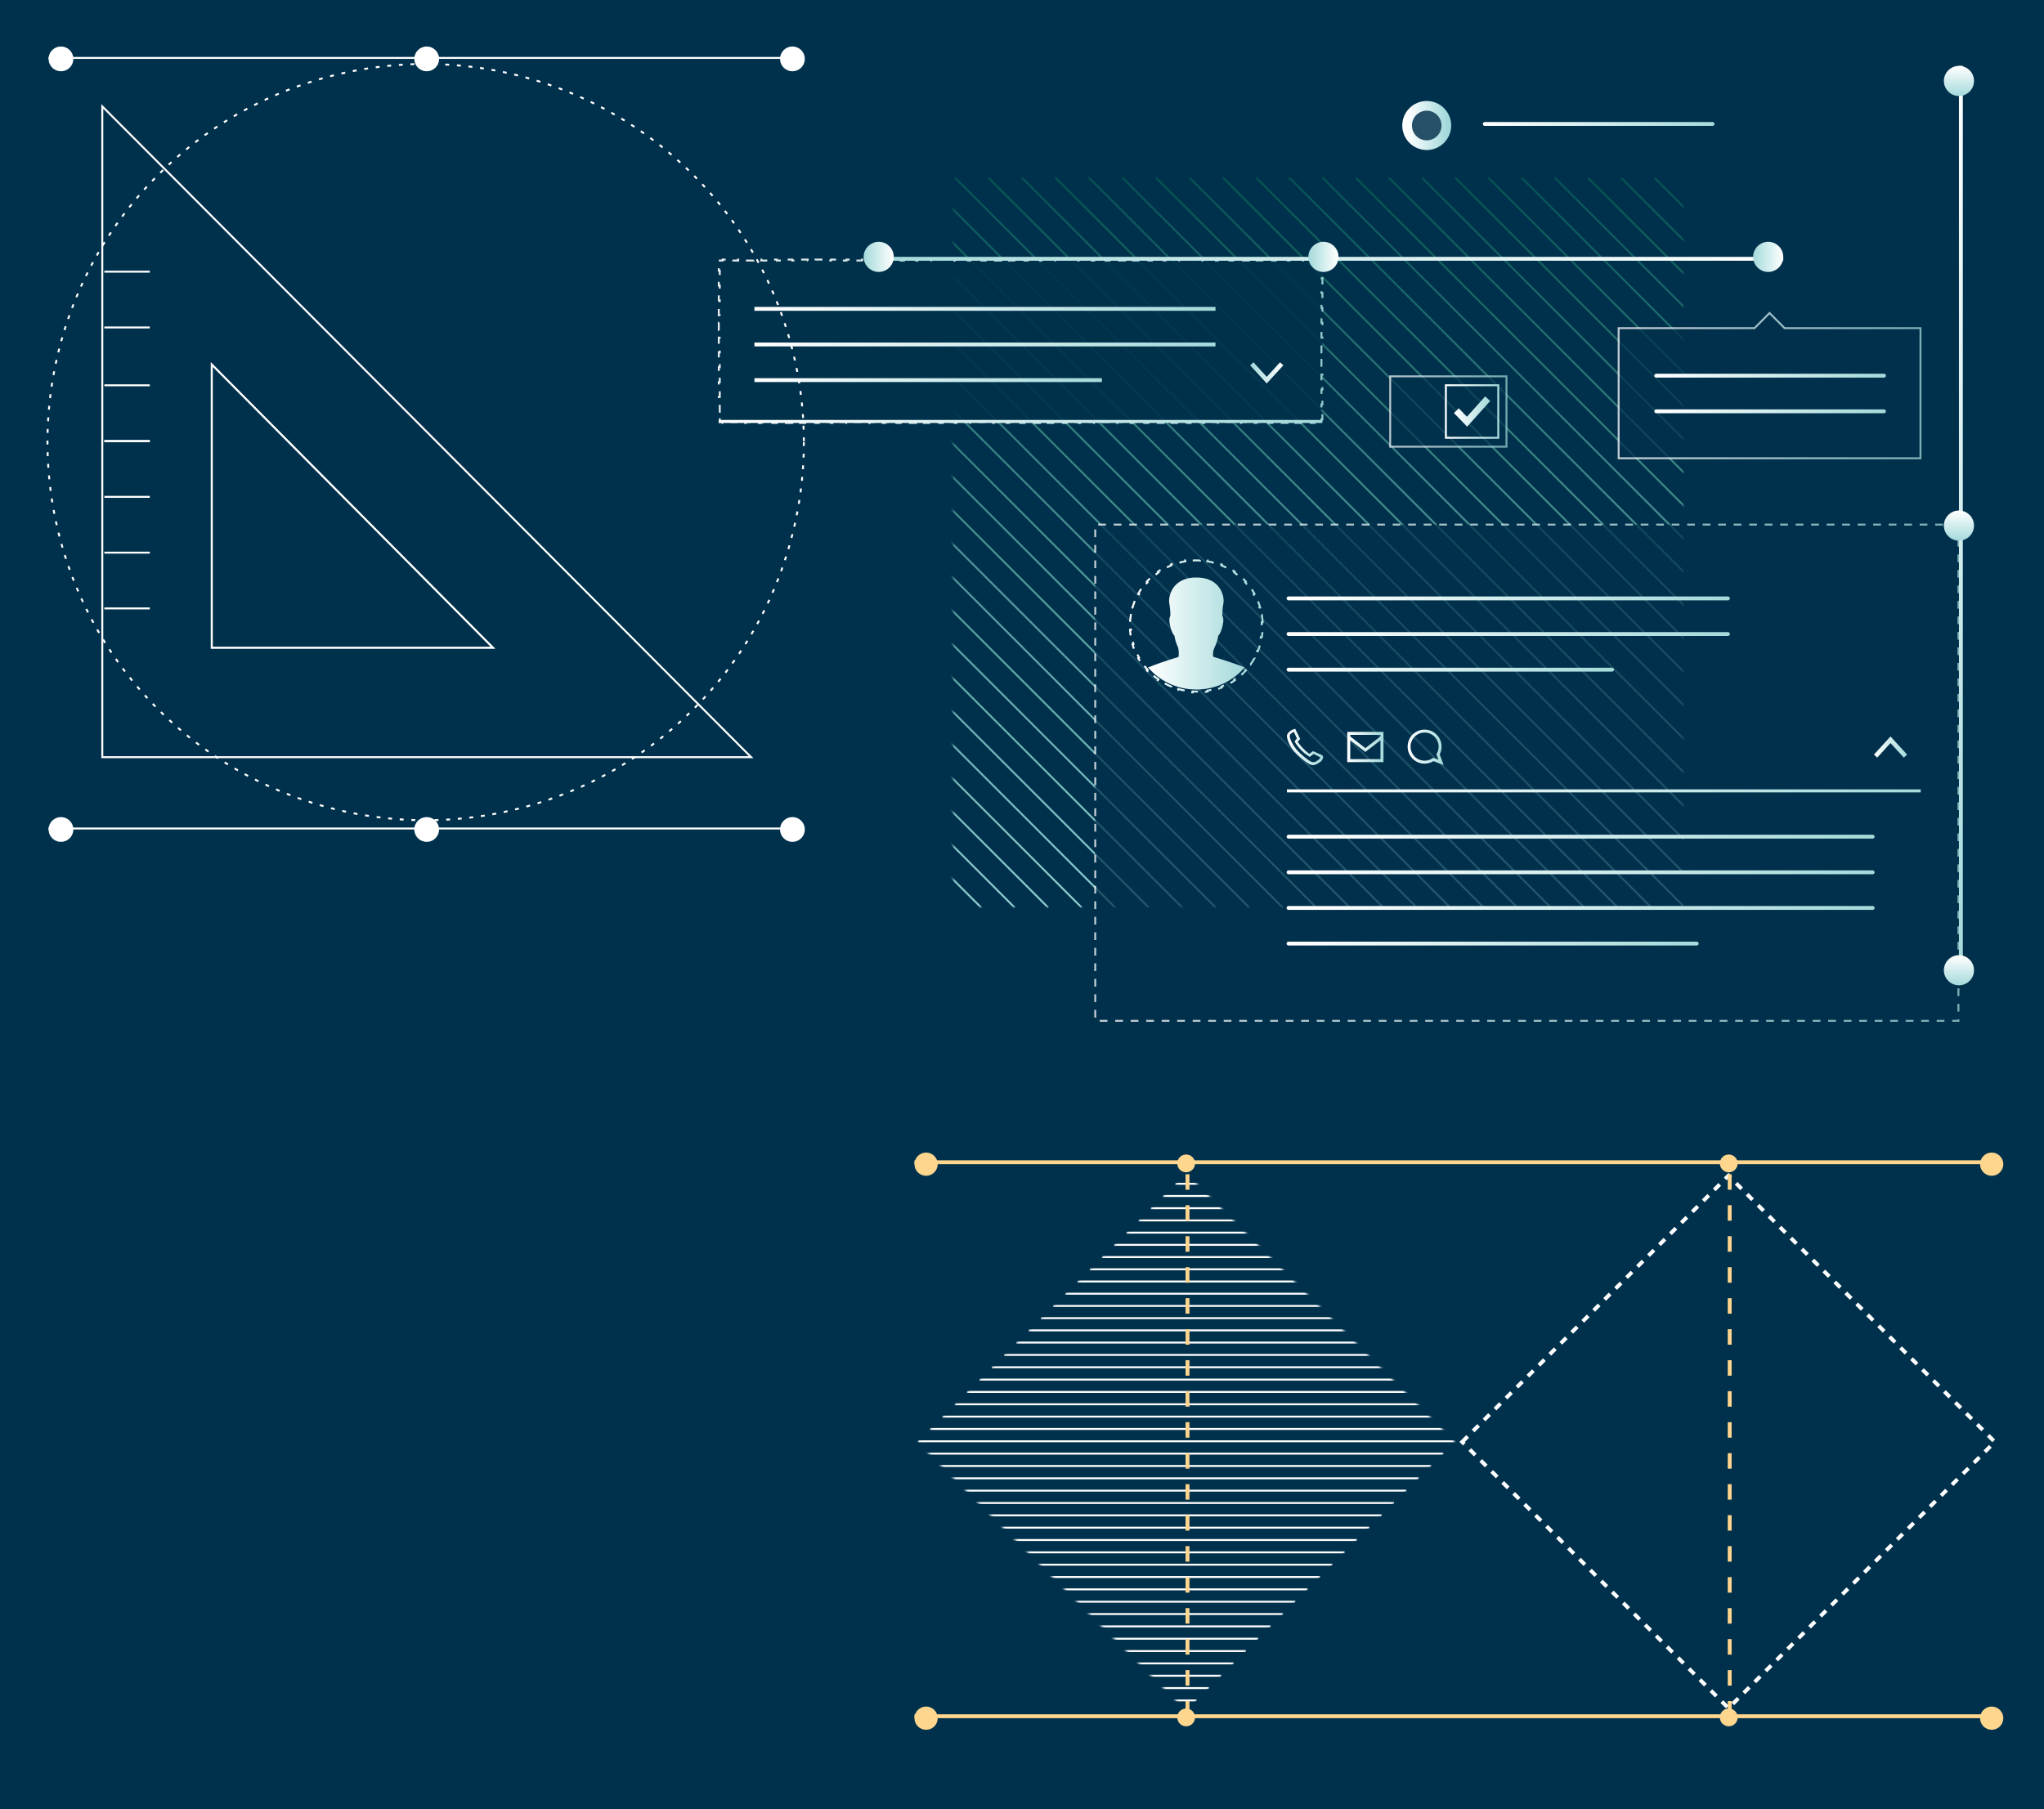 <svg width="1055" height="934" viewBox="0 0 1055 934" fill="none" xmlns="http://www.w3.org/2000/svg">
<rect width="1055" height="934" fill="#00314C"/>
<mask id="mask0_740_94848" style="mask-type:alpha" maskUnits="userSpaceOnUse" x="473" y="605" width="279" height="279">
<rect x="750.376" y="744.383" width="195.394" height="195.394" transform="rotate(135 750.376 744.383)" fill="#232F38" stroke="#4C505B"/>
</mask>
<g mask="url(#mask0_740_94848)">
<path d="M598.523 896.942H320.779" stroke="white"/>
<path d="M604.892 890.573H327.148" stroke="white"/>
<path d="M611.263 884.204H333.519" stroke="white"/>
<path d="M617.634 877.83H339.891" stroke="white"/>
<path d="M624.003 871.463H346.26" stroke="white"/>
<path d="M630.374 865.091H352.63" stroke="white"/>
<path d="M636.745 858.72H359.001" stroke="white"/>
<path d="M643.113 852.351H365.369" stroke="white"/>
<path d="M649.485 845.979H371.742" stroke="white"/>
<path d="M655.854 839.61H378.111" stroke="white"/>
<path d="M662.226 833.241H384.482" stroke="white"/>
<path d="M668.595 826.87H390.851" stroke="white"/>
<path d="M674.964 820.5H397.22" stroke="white"/>
<path d="M681.339 814.128H403.595" stroke="white"/>
<path d="M687.706 807.759H409.962" stroke="white"/>
<path d="M694.075 801.389H416.331" stroke="white"/>
<path d="M700.446 795.019H422.703" stroke="white"/>
<path d="M706.817 788.648H429.074" stroke="white"/>
<path d="M713.188 782.276H435.445" stroke="white"/>
<path d="M719.56 775.907H441.816" stroke="white"/>
<path d="M725.93 769.536H448.186" stroke="white"/>
<path d="M732.298 763.167H454.554" stroke="white"/>
<path d="M738.669 756.798H460.925" stroke="white"/>
<path d="M745.038 750.427H467.294" stroke="white"/>
<path d="M751.411 744.055H473.667" stroke="white"/>
<path d="M757.78 737.685H480.036" stroke="white"/>
<path d="M764.147 731.319H486.404" stroke="white"/>
<path d="M770.52 724.945H492.776" stroke="white"/>
<path d="M776.89 718.576H499.146" stroke="white"/>
<path d="M783.26 712.206H505.517" stroke="white"/>
<path d="M789.629 705.833H511.886" stroke="white"/>
<path d="M796.002 699.464H518.259" stroke="white"/>
<path d="M802.372 693.096H524.628" stroke="white"/>
<path d="M808.675 686.788H530.931" stroke="white"/>
<path d="M814.981 680.484H537.237" stroke="white"/>
<path d="M821.29 674.177H543.546" stroke="white"/>
<path d="M827.596 667.868H549.852" stroke="white"/>
<path d="M833.901 661.563H556.157" stroke="white"/>
<path d="M840.209 655.258H562.466" stroke="white"/>
<path d="M846.512 648.954H568.768" stroke="white"/>
<path d="M852.819 642.646H575.075" stroke="white"/>
<path d="M859.127 636.339H581.384" stroke="white"/>
<path d="M865.434 630.033H587.69" stroke="white"/>
<path d="M871.735 623.726H593.991" stroke="white"/>
<path d="M878.04 617.421H600.296" stroke="white"/>
<path d="M884.35 611.117H606.606" stroke="white"/>
</g>
<line x1="472" y1="600" x2="1031.02" y2="600" stroke="#FED68E" stroke-width="2"/>
<circle cx="612.232" cy="600.597" r="3.597" fill="#FED68E" stroke="#FED68E" stroke-width="2"/>
<circle cx="892.295" cy="600.597" r="3.597" fill="#FED68E" stroke="#FED68E" stroke-width="2"/>
<circle cx="1028" cy="601" r="5" fill="#FED68E" stroke="#FED68E" stroke-width="2"/>
<circle cx="478" cy="601" r="5" fill="#FED68E" stroke="#FED68E" stroke-width="2"/>
<line x1="472" y1="886" x2="1031.02" y2="886" stroke="#FED68E" stroke-width="2"/>
<circle cx="612.232" cy="886.597" r="3.597" fill="#FED68E" stroke="#FED68E" stroke-width="2"/>
<circle cx="892.296" cy="886.597" r="3.597" fill="#FED68E" stroke="#FED68E" stroke-width="2"/>
<circle cx="1028" cy="887" r="5" fill="#FED68E" stroke="#FED68E" stroke-width="2"/>
<circle cx="478" cy="887" r="5" fill="#FED68E" stroke="#FED68E" stroke-width="2"/>
<rect x="754.689" y="744.38" width="194.394" height="194.394" transform="rotate(-45 754.689 744.38)" stroke="white" stroke-width="2" stroke-dasharray="4 4"/>
<line x1="892.773" y1="606.189" x2="892.773" y2="883.321" stroke="#FED68E" stroke-width="2" stroke-dasharray="8 8"/>
<line x1="612.925" y1="606.189" x2="612.925" y2="883.321" stroke="#FED68E" stroke-width="2" stroke-dasharray="8 8"/>
<path d="M746.525 64.792C746.525 59.184 741.991 54.639 736.399 54.639C730.807 54.639 726.273 59.184 726.273 64.792C726.273 70.399 730.807 74.945 736.399 74.945C741.991 74.945 746.525 70.399 746.525 64.792Z" fill="white" fill-opacity="0.15" stroke="url(#paint0_linear_740_94848)" stroke-width="5"/>
<line x1="766.361" y1="63.986" x2="883.925" y2="63.986" stroke="url(#paint1_linear_740_94848)" stroke-width="2" stroke-linecap="round"/>
<mask id="mask1_740_94848" style="mask-type:alpha" maskUnits="userSpaceOnUse" x="491" y="91" width="378" height="378">
<rect x="868.299" y="468.05" width="376.085" height="376.085" transform="rotate(180 868.299 468.05)" fill="white" stroke="#4C505B"/>
</mask>
<g mask="url(#mask1_740_94848)">
<path d="M506.44 468.551L129.355 91.466" stroke="url(#paint2_linear_740_94848)"/>
<path d="M523.736 468.551L146.65 91.466" stroke="url(#paint3_linear_740_94848)"/>
<path d="M541.036 468.551L163.951 91.466" stroke="url(#paint4_linear_740_94848)"/>
<path d="M558.334 468.551L181.249 91.466" stroke="url(#paint5_linear_740_94848)"/>
<path d="M575.628 468.551L198.543 91.466" stroke="url(#paint6_linear_740_94848)"/>
<path d="M592.928 468.551L215.843 91.466" stroke="url(#paint7_linear_740_94848)"/>
<path d="M610.224 468.551L233.139 91.466" stroke="url(#paint8_linear_740_94848)"/>
<path d="M627.52 468.554L250.435 91.468" stroke="url(#paint9_linear_740_94848)"/>
<path d="M644.818 468.551L267.733 91.466" stroke="url(#paint10_linear_740_94848)"/>
<path d="M662.115 468.551L285.029 91.466" stroke="url(#paint11_linear_740_94848)"/>
<path d="M679.417 468.551L302.331 91.466" stroke="url(#paint12_linear_740_94848)"/>
<path d="M696.712 468.551L319.627 91.466" stroke="url(#paint13_linear_740_94848)"/>
<path d="M714.006 468.551L336.921 91.466" stroke="url(#paint14_linear_740_94848)"/>
<path d="M731.309 468.551L354.223 91.466" stroke="url(#paint15_linear_740_94848)"/>
<path d="M748.604 468.551L371.519 91.466" stroke="url(#paint16_linear_740_94848)"/>
<path d="M765.902 468.551L388.817 91.466" stroke="url(#paint17_linear_740_94848)"/>
<path d="M783.201 468.551L406.115 91.466" stroke="url(#paint18_linear_740_94848)"/>
<path d="M800.499 468.551L423.413 91.466" stroke="url(#paint19_linear_740_94848)"/>
<path d="M817.795 468.551L440.71 91.466" stroke="url(#paint20_linear_740_94848)"/>
<path d="M835.091 468.551L458.005 91.466" stroke="url(#paint21_linear_740_94848)"/>
<path d="M852.387 468.551L475.301 91.466" stroke="url(#paint22_linear_740_94848)"/>
<path d="M869.689 468.551L492.604 91.466" stroke="url(#paint23_linear_740_94848)"/>
<path d="M886.985 468.551L509.9 91.466" stroke="url(#paint24_linear_740_94848)"/>
<path d="M904.275 468.551L527.19 91.466" stroke="url(#paint25_linear_740_94848)"/>
<path d="M921.582 468.551L544.496 91.466" stroke="url(#paint26_linear_740_94848)"/>
<path d="M938.873 468.551L561.787 91.466" stroke="url(#paint27_linear_740_94848)"/>
<path d="M956.173 468.554L579.088 91.468" stroke="url(#paint28_linear_740_94848)"/>
<path d="M973.474 468.547L596.388 91.462" stroke="url(#paint29_linear_740_94848)"/>
<path d="M990.771 468.554L613.686 91.468" stroke="url(#paint30_linear_740_94848)"/>
<path d="M1008.07 468.554L630.98 91.468" stroke="url(#paint31_linear_740_94848)"/>
<path d="M1025.19 468.547L648.104 91.462" stroke="url(#paint32_linear_740_94848)"/>
<path d="M1042.31 468.551L665.226 91.466" stroke="url(#paint33_linear_740_94848)"/>
<path d="M1059.43 468.551L682.348 91.466" stroke="url(#paint34_linear_740_94848)"/>
<path d="M1076.56 468.547L699.476 91.462" stroke="url(#paint35_linear_740_94848)"/>
<path d="M1093.68 468.551L716.596 91.466" stroke="url(#paint36_linear_740_94848)"/>
<path d="M1110.8 468.554L733.719 91.468" stroke="url(#paint37_linear_740_94848)"/>
<path d="M1127.92 468.554L750.837 91.468" stroke="url(#paint38_linear_740_94848)"/>
<path d="M1145.05 468.551L767.964 91.466" stroke="url(#paint39_linear_740_94848)"/>
<path d="M1162.18 468.554L785.09 91.468" stroke="url(#paint40_linear_740_94848)"/>
<path d="M1179.3 468.554L802.213 91.468" stroke="url(#paint41_linear_740_94848)"/>
<path d="M1196.42 468.547L819.332 91.462" stroke="url(#paint42_linear_740_94848)"/>
<path d="M1213.54 468.547L836.456 91.462" stroke="url(#paint43_linear_740_94848)"/>
<path d="M1230.67 468.554L853.58 91.469" stroke="url(#paint44_linear_740_94848)"/>
</g>
<path opacity="0.75" d="M991.238 236.569V169.4H921.108L913.348 161.593L905.588 169.4H835.459V236.569H991.238Z" fill="#00314C" stroke="url(#paint45_linear_740_94848)"/>
<line x1="854.853" y1="193.933" x2="972.417" y2="193.933" stroke="url(#paint46_linear_740_94848)" stroke-width="2" stroke-linecap="round"/>
<line x1="854.853" y1="212.327" x2="972.417" y2="212.327" stroke="url(#paint47_linear_740_94848)" stroke-width="2" stroke-linecap="round"/>
<path opacity="0.7" d="M717.545 230.596V194.283H777.557V230.596H717.545Z" fill="#00314C" stroke="url(#paint48_linear_740_94848)"/>
<path d="M746.287 225.998V198.881H773.327V225.998H746.287Z" stroke="url(#paint49_linear_740_94848)"/>
<path fill-rule="evenodd" clip-rule="evenodd" d="M769.152 207.017L766.584 204.63L757.156 215.133L752.922 210.761L750.459 213.236L757.263 220.251L769.152 207.017Z" fill="url(#paint50_linear_740_94848)"/>
<path opacity="0.9" d="M680.56 134.001H676.566V134.501H672.571V134.001H668.577V134.501H664.583V134.001H660.589V134.501H656.594V134.001H652.6V134.501H648.606V134.001H644.611V134.501H640.617V134.001H636.623V134.501H632.628V134.001H628.634V134.501H624.64V134.001H620.645V134.501H616.651V134.001H612.657V134.501H608.662V134.001H604.668V134.501H600.674V134.001H596.679V134.501H592.685V134.001H588.691V134.501H584.696V134.001H580.702V134.501H576.708V134.001H572.713V134.501H568.719V134.001H564.725V134.501H560.73V134.001H556.736V134.501H552.742V134.001H548.747V134.501H544.753V134.001H540.759V134.501H536.764V134.001H532.77V134.501H528.776V134.001H524.781V134.501H520.787V134.001H516.793V134.501H512.799V134.001H508.804V134.501H504.81V134.001H500.816V134.501H496.821V134.001H492.827V134.501H488.833V134.001H484.838V134.501H480.844V134.001H476.85V134.501H472.855V134.001H468.861V134.501H464.867V134.001H460.872V134.501H456.878V134.001H452.884V134.501H448.889V134.001H444.895V134.501H440.901V134.001H436.906V134.501H432.912V134.001H428.918V134.501H424.923V134.001H420.929V134.501H416.935V134.001H412.94V134.501H408.946V134.001H404.952V134.501H400.957V134.001H396.963V134.501H392.969V134.001H388.974V134.501H384.98V134.001H380.986V134.501H376.991V134.001H372.997V134.501H371.5V135.918H371V139.752H371.5V143.586H371V147.42H371.5V151.254H371V155.088H371.5V158.922H371V162.756H371.5V166.59H371V170.424H371.5V174.258H371V178.092H371.5V181.926H371V185.761H371.5V189.595H371V193.429H371.5V197.263H371V201.097H371.5V204.931H371V208.765H371.5V212.599H371V216.433H371.5V217.85H372.997V218.35H376.991V217.85H380.986V218.35H384.98V217.85H388.974V218.35H392.969V217.85H396.963V218.35H400.957V217.85H404.952V218.35H408.946V217.85H412.94V218.35H416.935V217.85H420.929V218.35H424.923V217.85H428.918V218.35H432.912V217.85H436.906V218.35H440.901V217.85H444.895V218.35H448.889V217.85H452.884V218.35H456.878V217.85H460.872V218.35H464.867V217.85H468.861V218.35H472.855V217.85H476.85V218.35H480.844V217.85H484.838V218.35H488.833V217.85H492.827V218.35H496.821V217.85H500.816V218.35H504.81V217.85H508.804V218.35H512.799V217.85H516.793V218.35H520.787V217.85H524.781V218.35H528.776V217.85H532.77V218.35H536.764V217.85H540.759V218.35H544.753V217.85H548.747V218.35H552.742V217.85H556.736V218.35H560.73V217.85H564.725V218.35H568.719V217.85H572.713V218.35H576.708V217.85H580.702V218.35H584.696V217.85H588.691V218.35H592.685V217.85H596.679V218.35H600.674V217.85H604.668V218.35H608.662V217.85H612.657V218.35H616.651V217.85H620.645V218.35H624.64V217.85H628.634V218.35H632.628V217.85H636.623V218.35H640.617V217.85H644.611V218.35H648.606V217.85H652.6V218.35H656.594V217.85H660.589V218.35H664.583V217.85H668.577V218.35H672.571V217.85H676.566V218.35H680.56V217.85H682.057V216.433H682.557V212.599H682.057V208.765H682.557V204.931H682.057V201.097H682.557V197.263H682.057V193.429H682.557V189.595H682.057V185.761H682.557V181.927H682.057V178.092H682.557V174.258H682.057V170.424H682.557V166.59H682.057V162.756H682.557V158.922H682.057V155.088H682.557V151.254H682.057V147.42H682.557V143.586H682.057V139.752H682.557V135.918H682.057V134.501H680.56V134.001Z" fill="#00314C" stroke="url(#paint51_linear_740_94848)" stroke-dasharray="4 4"/>
<line x1="389.395" y1="159.443" x2="627.372" y2="159.443" stroke="url(#paint52_linear_740_94848)" stroke-width="2"/>
<line x1="389.395" y1="177.838" x2="627.372" y2="177.838" stroke="url(#paint53_linear_740_94848)" stroke-width="2"/>
<line x1="389.395" y1="196.232" x2="568.74" y2="196.232" stroke="url(#paint54_linear_740_94848)" stroke-width="2"/>
<path d="M653.819 194.542L660.682 187.036L662.38 188.592L653.819 197.964L645.257 188.592L646.955 187.036L653.819 194.542Z" fill="url(#paint55_linear_740_94848)"/>
<path d="M371 216.788H682.557V218.35H371V216.788Z" fill="url(#paint56_linear_740_94848)"/>
<path opacity="0.75" d="M1010.83 270.828H565.307V527H1010.83V270.828Z" fill="#00314C" stroke="url(#paint57_linear_740_94848)" stroke-dasharray="4 4"/>
<path d="M651.71 321.231C651.639 319.935 651.496 318.658 651.285 317.405L650.792 317.487C650.581 316.229 650.3 314.995 649.955 313.788L650.435 313.651C650.08 312.409 649.656 311.197 649.169 310.017L648.707 310.208C648.222 309.034 647.673 307.893 647.064 306.789L647.502 306.548C646.88 305.421 646.197 304.332 645.457 303.287L645.049 303.576C644.317 302.542 643.529 301.551 642.689 300.607L643.062 300.275C642.208 299.316 641.301 298.405 640.346 297.547L640.012 297.92C639.071 297.075 638.083 296.283 637.053 295.547L637.343 295.14C636.3 294.396 635.214 293.709 634.09 293.083L633.847 293.52C632.745 292.908 631.606 292.355 630.434 291.867L630.626 291.405C629.447 290.915 628.236 290.488 626.995 290.13L626.857 290.61C625.651 290.262 624.417 289.979 623.16 289.766L623.243 289.273C621.99 289.061 620.713 288.917 619.417 288.845L619.39 289.344C618.762 289.309 618.129 289.292 617.492 289.292C616.855 289.292 616.222 289.309 615.594 289.344L615.567 288.845C614.271 288.917 612.994 289.061 611.741 289.273L611.824 289.766C610.567 289.979 609.333 290.262 608.127 290.61L607.989 290.13C606.748 290.488 605.537 290.915 604.358 291.405L604.55 291.867C603.378 292.355 602.239 292.908 601.137 293.52L600.894 293.083C599.77 293.709 598.684 294.396 597.641 295.14L597.931 295.547C596.901 296.283 595.913 297.075 594.972 297.92L594.638 297.547C593.683 298.405 592.776 299.316 591.922 300.275L592.295 300.607C591.455 301.551 590.667 302.542 589.935 303.576L589.527 303.287C588.787 304.332 588.104 305.421 587.482 306.548L587.92 306.789C587.311 307.893 586.762 309.034 586.277 310.208L585.815 310.017C585.328 311.197 584.904 312.409 584.549 313.651L585.029 313.788C584.684 314.995 584.403 316.229 584.192 317.487L583.699 317.405C583.488 318.658 583.345 319.935 583.274 321.231L583.773 321.258C583.738 321.886 583.721 322.519 583.721 323.156C583.721 323.793 583.738 324.426 583.773 325.054L583.274 325.081C583.345 326.377 583.488 327.654 583.699 328.908L584.192 328.825C584.403 330.083 584.684 331.317 585.029 332.524L584.549 332.661C584.904 333.903 585.328 335.116 585.815 336.295L586.277 336.104C586.762 337.279 587.311 338.419 587.92 339.523L587.482 339.764C588.104 340.892 588.787 341.98 589.527 343.025L589.935 342.736C590.667 343.77 591.455 344.761 592.295 345.705L591.922 346.038C592.776 346.996 593.683 347.907 594.638 348.765L594.972 348.393C595.913 349.237 596.901 350.029 597.931 350.765L597.641 351.172C598.684 351.916 599.77 352.603 600.894 353.229L601.137 352.792C602.239 353.404 603.378 353.957 604.55 354.445L604.358 354.907C605.537 355.397 606.748 355.824 607.989 356.182L608.127 355.702C609.333 356.05 610.567 356.333 611.824 356.546L611.741 357.039C612.994 357.251 614.271 357.395 615.567 357.467L615.594 356.968C616.222 357.003 616.855 357.021 617.492 357.021C618.129 357.021 618.762 357.003 619.39 356.968L619.417 357.467C620.713 357.395 621.99 357.251 623.243 357.039L623.16 356.546C624.417 356.333 625.651 356.05 626.857 355.702L626.995 356.182C628.236 355.824 629.447 355.397 630.626 354.907L630.434 354.445C631.606 353.957 632.745 353.404 633.847 352.792L634.09 353.229C635.214 352.603 636.3 351.916 637.343 351.172L637.053 350.765C638.083 350.029 639.071 349.237 640.012 348.393L640.346 348.765C641.301 347.907 642.208 346.996 643.062 346.038L642.689 345.705C643.529 344.761 644.317 343.77 645.049 342.736L645.457 343.025C646.197 341.98 646.88 340.892 647.502 339.764L647.064 339.523C647.673 338.419 648.222 337.279 648.707 336.104L649.169 336.295C649.656 335.116 650.08 333.903 650.435 332.661L649.955 332.524C650.3 331.317 650.581 330.083 650.792 328.825L651.285 328.908C651.496 327.654 651.639 326.377 651.71 325.081L651.211 325.054C651.246 324.426 651.263 323.793 651.263 323.156C651.263 322.519 651.246 321.886 651.211 321.258L651.71 321.231Z" stroke="url(#paint58_linear_740_94848)" stroke-dasharray="4 4"/>
<path fill-rule="evenodd" clip-rule="evenodd" d="M617.484 355.958C607.491 355.958 598.537 351.52 592.568 344.566C595.604 343.282 603.176 340.613 607.968 339.245C608.343 339.129 608.412 339.112 608.412 337.461C608.412 335.692 608.207 334.441 607.764 333.524C607.167 332.273 606.45 330.155 606.195 328.253C605.478 327.436 604.506 325.835 603.875 322.765C603.33 320.063 603.585 319.079 603.943 318.162C603.978 318.062 604.029 317.962 604.046 317.862C604.182 317.245 603.995 313.943 603.517 311.391C603.193 309.639 603.602 305.919 606.075 302.834C607.627 300.883 610.612 298.498 615.967 298.163H618.951C624.391 298.498 627.376 300.883 628.928 302.834C631.401 305.919 631.81 309.639 631.469 311.391C630.991 313.943 630.804 317.228 630.94 317.862C630.957 317.962 631.008 318.062 631.042 318.145C631.401 319.063 631.673 320.047 631.111 322.75C630.48 325.817 629.508 327.418 628.791 328.237C628.535 330.138 627.819 332.24 627.222 333.507C626.66 334.658 626.097 336.027 626.097 337.394C626.097 339.045 626.165 339.062 626.557 339.179C631.111 340.496 638.956 343.148 642.418 344.532C636.449 351.505 627.495 355.958 617.484 355.958Z" fill="url(#paint59_linear_740_94848)"/>
<path d="M665.668 379.956C665.681 380.139 665.711 380.353 665.76 380.597C665.82 380.829 665.9 381.092 665.997 381.384C666.094 381.69 666.21 382.007 666.344 382.337C666.49 382.666 666.654 383.013 666.837 383.38C667.031 383.746 667.244 384.124 667.476 384.514C667.707 384.892 667.956 385.278 668.224 385.668C668.504 386.07 668.802 386.46 669.119 386.84C669.435 387.218 669.776 387.59 670.141 387.955C670.506 388.322 670.871 388.682 671.236 389.036C671.601 389.378 671.973 389.706 672.35 390.025C672.727 390.355 673.086 390.659 673.427 390.94C673.78 391.22 674.115 391.482 674.431 391.726C674.759 391.971 675.07 392.19 675.362 392.385C675.654 392.58 675.922 392.752 676.165 392.898C676.421 393.044 676.634 393.16 676.804 393.246C676.987 393.332 677.133 393.38 677.242 393.393C677.461 393.416 677.644 393.435 677.79 393.447C677.936 393.46 678.045 393.46 678.119 393.447C678.204 393.447 678.264 393.447 678.301 393.447C678.338 393.435 678.356 393.429 678.356 393.429C678.392 393.441 678.453 393.435 678.538 393.411C678.636 393.374 678.757 393.319 678.903 393.246C679.049 393.185 679.202 393.112 679.36 393.026C679.53 392.929 679.701 392.826 679.871 392.715C680.054 392.605 680.224 392.484 680.382 392.349C680.553 392.215 680.717 392.068 680.875 391.91C681.033 391.763 681.161 391.61 681.258 391.453C681.368 391.293 681.447 391.129 681.496 390.958C681.301 390.873 681.058 390.756 680.766 390.611C680.486 390.464 680.151 390.287 679.762 390.08C679.384 389.884 679.049 389.713 678.757 389.567C678.477 389.42 678.24 389.299 678.045 389.2L676.001 390.775L673.956 389.328C673.859 389.28 673.701 389.171 673.482 388.999C673.275 388.828 673.007 388.597 672.678 388.304C672.362 388.022 672.058 387.737 671.766 387.443C671.486 387.151 671.212 386.857 670.944 386.565C670.676 386.271 670.415 385.979 670.159 385.686C669.916 385.381 669.678 385.07 669.447 384.753C669.228 384.447 669.046 384.191 668.9 383.983C668.766 383.777 668.668 383.618 668.607 383.508L668.206 382.702L669.374 381.22L667.841 377.869C667.561 377.98 667.293 378.108 667.038 378.254C666.782 378.4 666.539 378.566 666.307 378.749C666.088 378.944 665.924 379.145 665.814 379.353C665.705 379.548 665.656 379.748 665.668 379.956ZM677.607 395.003C677.376 395.003 677.114 394.961 676.822 394.875C676.542 394.789 676.232 394.661 675.891 394.491C675.563 394.321 675.222 394.119 674.869 393.886C674.516 393.655 674.145 393.399 673.755 393.118C673.378 392.837 672.989 392.538 672.587 392.221C672.198 391.892 671.796 391.543 671.382 391.178C670.981 390.823 670.579 390.464 670.177 390.097C669.788 389.731 669.398 389.36 669.009 388.982C668.632 388.614 668.273 388.236 667.932 387.846C667.591 387.455 667.275 387.046 666.983 386.62C666.691 386.204 666.423 385.797 666.179 385.394C665.936 384.978 665.711 384.569 665.504 384.167C665.309 383.764 665.133 383.374 664.975 382.996C664.829 382.616 664.701 382.245 664.591 381.879C664.494 381.524 664.415 381.201 664.354 380.909C664.293 380.603 664.25 380.329 664.226 380.084C664.214 379.866 664.238 379.652 664.299 379.444C664.372 379.225 664.476 379.005 664.61 378.785C664.743 378.566 664.896 378.358 665.066 378.163C665.248 377.968 665.443 377.785 665.65 377.613C665.869 377.443 666.094 377.284 666.326 377.138C666.569 376.979 666.818 376.838 667.074 376.717C667.33 376.595 667.579 376.496 667.822 376.424C668.066 376.351 668.303 376.296 668.534 376.259L671.108 381.495L669.812 382.996C669.885 383.105 670.013 383.282 670.196 383.525C670.378 383.758 670.616 384.056 670.908 384.424C671.212 384.789 671.51 385.144 671.802 385.484C672.106 385.814 672.405 386.131 672.697 386.437C673.001 386.742 673.305 387.04 673.609 387.334C673.926 387.615 674.242 387.888 674.559 388.157C674.887 388.425 675.161 388.646 675.38 388.816C675.599 388.975 675.763 389.085 675.873 389.146L677.717 387.773C677.717 387.773 677.766 387.798 677.863 387.846C677.96 387.883 678.106 387.944 678.301 388.029C678.496 388.115 678.709 388.211 678.94 388.322C679.171 388.419 679.415 388.524 679.67 388.633C679.938 388.743 680.2 388.858 680.455 388.982C680.723 389.091 680.985 389.206 681.24 389.328C681.508 389.45 681.739 389.561 681.934 389.658C682.129 389.756 682.293 389.836 682.427 389.897C682.427 389.897 682.439 389.908 682.463 389.933C682.488 389.958 682.524 389.987 682.573 390.025C682.621 390.073 682.664 390.134 682.701 390.208C682.749 390.281 682.792 390.372 682.828 390.483C682.865 390.592 682.889 390.689 682.901 390.775C682.914 390.848 682.92 390.909 682.92 390.958C682.92 391.007 682.92 391.043 682.92 391.068C682.92 391.079 682.92 391.086 682.92 391.086C682.81 391.562 682.64 391.982 682.409 392.349C682.189 392.715 681.903 393.026 681.55 393.283C681.21 393.55 680.851 393.796 680.473 394.014C680.108 394.235 679.719 394.436 679.305 394.619C679.305 394.619 679.287 394.625 679.25 394.638C679.214 394.661 679.153 394.686 679.068 394.711C678.995 394.747 678.903 394.778 678.794 394.802C678.697 394.839 678.581 394.869 678.447 394.894C678.313 394.93 678.191 394.955 678.082 394.967C677.985 394.991 677.899 395.003 677.826 395.003C677.753 395.003 677.699 395.003 677.662 395.003C677.626 395.003 677.607 395.003 677.607 395.003Z" fill="url(#paint60_linear_740_94848)"/>
<path d="M714.075 377.834V393.448H695.381V377.834H714.075ZM696.933 380.177L704.728 386.217L712.523 380.177V379.39H696.933V380.177ZM696.933 382.154V391.892H712.523V382.154L704.728 388.195L696.933 382.154Z" fill="url(#paint61_linear_740_94848)"/>
<path d="M739.881 392.935L745.122 394.912L743.095 389.456C743.399 388.858 743.637 388.223 743.807 387.553C743.977 386.869 744.062 386.168 744.062 385.448C744.062 384.228 743.832 383.086 743.369 382.025C742.919 380.951 742.291 380.017 741.489 379.225C740.697 378.431 739.772 377.802 738.713 377.339C737.643 376.886 736.504 376.661 735.3 376.661C734.095 376.661 732.957 376.886 731.887 377.339C730.827 377.802 729.896 378.431 729.093 379.225C728.302 380.017 727.681 380.951 727.23 382.025C726.768 383.086 726.537 384.228 726.537 385.448C726.537 386.655 726.768 387.797 727.23 388.87C727.681 389.932 728.302 390.86 729.093 391.654C729.896 392.446 730.827 393.075 731.887 393.539C732.957 394.001 734.095 394.234 735.3 394.234C736.139 394.234 736.943 394.119 737.71 393.886C738.488 393.667 739.213 393.35 739.881 392.935ZM728.053 385.448C728.053 384.447 728.248 383.502 728.637 382.61C729.014 381.732 729.525 380.963 730.17 380.304C730.827 379.645 731.6 379.126 732.488 378.748C733.365 378.37 734.301 378.181 735.3 378.181C736.298 378.181 737.234 378.37 738.111 378.748C738.999 379.126 739.766 379.645 740.411 380.304C741.068 380.963 741.585 381.732 741.962 382.61C742.352 383.502 742.546 384.447 742.546 385.448C742.546 386.168 742.444 386.863 742.236 387.535C742.029 388.194 741.75 388.803 741.397 389.365L742.036 391.068L742.456 392.239L741.342 391.818L739.718 391.196C739.108 391.671 738.428 392.044 737.672 392.311C736.918 392.569 736.127 392.697 735.3 392.697C734.301 392.697 733.365 392.507 732.488 392.129C731.6 391.751 730.827 391.232 730.17 390.573C729.525 389.914 729.014 389.145 728.637 388.267C728.248 387.388 728.053 386.449 728.053 385.448Z" fill="url(#paint62_linear_740_94848)"/>
<path d="M975.784 383.599L968.92 391.104L967.222 389.549L975.784 380.177L984.345 389.549L982.647 391.104L975.784 383.599Z" fill="url(#paint63_linear_740_94848)"/>
<path d="M991.361 407.505H664.226V409.067H991.361V407.505Z" fill="url(#paint64_linear_740_94848)"/>
<line x1="665.064" y1="308.916" x2="891.845" y2="308.916" stroke="url(#paint65_linear_740_94848)" stroke-width="2" stroke-linecap="round"/>
<line x1="665.064" y1="431.929" x2="966.572" y2="431.929" stroke="url(#paint66_linear_740_94848)" stroke-width="2" stroke-linecap="round"/>
<line x1="665.064" y1="468.718" x2="966.572" y2="468.718" stroke="url(#paint67_linear_740_94848)" stroke-width="2" stroke-linecap="round"/>
<line x1="665.064" y1="327.31" x2="891.845" y2="327.31" stroke="url(#paint68_linear_740_94848)" stroke-width="2" stroke-linecap="round"/>
<line x1="665.064" y1="450.324" x2="966.572" y2="450.324" stroke="url(#paint69_linear_740_94848)" stroke-width="2" stroke-linecap="round"/>
<line x1="665.064" y1="487.112" x2="875.75" y2="487.112" stroke="url(#paint70_linear_740_94848)" stroke-width="2" stroke-linecap="round"/>
<line x1="665.064" y1="345.705" x2="832.063" y2="345.705" stroke="url(#paint71_linear_740_94848)" stroke-width="2" stroke-linecap="round"/>
<line x1="1012.1" y1="34" x2="1012.1" y2="507.362" stroke="url(#paint72_linear_740_94848)" stroke-width="2"/>
<circle cx="1011.1" cy="271.329" r="6.781" transform="rotate(90 1011.1 271.329)" fill="url(#paint73_linear_740_94848)" stroke="url(#paint74_linear_740_94848)" stroke-width="2"/>
<circle cx="1011.1" cy="500.877" r="6.781" transform="rotate(90 1011.1 500.877)" fill="url(#paint75_linear_740_94848)" stroke="url(#paint76_linear_740_94848)" stroke-width="2"/>
<circle cx="1011.1" cy="41.781" r="6.781" transform="rotate(90 1011.1 41.781)" fill="url(#paint77_linear_740_94848)" stroke="url(#paint78_linear_740_94848)" stroke-width="2"/>
<line x1="920.417" y1="133.603" x2="447.056" y2="133.603" stroke="url(#paint79_linear_740_94848)" stroke-width="2"/>
<circle cx="683.088" cy="132.604" r="6.781" transform="rotate(-180 683.088 132.604)" fill="url(#paint80_linear_740_94848)" stroke="url(#paint81_linear_740_94848)" stroke-width="2"/>
<circle cx="453.54" cy="132.604" r="6.781" transform="rotate(-180 453.54 132.604)" fill="url(#paint82_linear_740_94848)" stroke="url(#paint83_linear_740_94848)" stroke-width="2"/>
<circle cx="912.636" cy="132.604" r="6.781" transform="rotate(-180 912.636 132.604)" fill="url(#paint84_linear_740_94848)" stroke="url(#paint85_linear_740_94848)" stroke-width="2"/>
<circle cx="219.705" cy="228.237" r="195.205" stroke="white" stroke-dasharray="2 4"/>
<line x1="25.066" y1="29.9" x2="414.342" y2="29.9" stroke="white"/>
<circle cx="220.237" cy="30.399" r="5.899" fill="white" stroke="white"/>
<circle cx="409.009" cy="30.399" r="5.899" fill="white" stroke="white"/>
<circle cx="31.465" cy="30.399" r="5.899" fill="white" stroke="white"/>
<line x1="25.066" y1="427.708" x2="414.342" y2="427.708" stroke="white"/>
<circle cx="220.237" cy="428.208" r="5.899" fill="white" stroke="white"/>
<circle cx="409.009" cy="428.208" r="5.899" fill="white" stroke="white"/>
<circle cx="31.465" cy="428.208" r="5.899" fill="white" stroke="white"/>
<path d="M387.68 390.878V391.378H388.884L388.034 390.525L387.68 390.878ZM52.796 390.878H52.296V391.378H52.796V390.878ZM52.796 54.928L53.15 54.575L52.296 53.718V54.928H52.796ZM254.367 334.354V334.854H255.568L254.722 334.001L254.367 334.354ZM109.321 334.354H108.821V334.854H109.321V334.354ZM109.321 188.242L109.676 187.889L108.821 187.028V188.242H109.321ZM387.68 390.378H52.796V391.378H387.68V390.378ZM52.442 55.281L387.326 391.231L388.034 390.525L53.15 54.575L52.442 55.281ZM53.296 390.878V54.928H52.296V390.878H53.296ZM254.367 333.854H109.321V334.854H254.367V333.854ZM108.966 188.594L254.012 334.706L254.722 334.001L109.676 187.889L108.966 188.594ZM109.821 334.354V188.242H108.821V334.354H109.821Z" fill="white"/>
<path d="M254.367 334.353H109.321V188.241L254.367 334.353Z" fill="#00314C" stroke="white"/>
<path d="M53.862 140.249H77.326M53.862 169.045H77.326" stroke="white"/>
<path d="M53.862 227.703H77.326M53.862 256.499H77.326" stroke="white"/>
<path d="M53.862 198.908H77.326M53.862 227.704H77.326" stroke="white"/>
<path d="M53.862 285.295H77.326M53.862 314.091H77.326" stroke="white"/>
<defs>
<linearGradient id="paint0_linear_740_94848" x1="726.504" y1="74.945" x2="747.111" y2="74.945" gradientUnits="userSpaceOnUse">
<stop stop-color="white"/>
<stop offset="1" stop-color="#A2D9DA"/>
</linearGradient>
<linearGradient id="paint1_linear_740_94848" x1="766.725" y1="65.986" x2="888.386" y2="65.986" gradientUnits="userSpaceOnUse">
<stop stop-color="white"/>
<stop offset="1" stop-color="#A2D9DA"/>
</linearGradient>
<linearGradient id="paint2_linear_740_94848" x1="506.44" y1="468.551" x2="129.355" y2="468.551" gradientUnits="userSpaceOnUse">
<stop stop-color="#8DCDD1"/>
<stop offset="1" stop-color="#055353"/>
<stop offset="1" stop-color="#00314C"/>
</linearGradient>
<linearGradient id="paint3_linear_740_94848" x1="523.736" y1="468.551" x2="146.651" y2="468.551" gradientUnits="userSpaceOnUse">
<stop stop-color="#8DCDD1"/>
<stop offset="1" stop-color="#055353"/>
<stop offset="1" stop-color="#00314C"/>
</linearGradient>
<linearGradient id="paint4_linear_740_94848" x1="541.036" y1="468.551" x2="163.951" y2="468.551" gradientUnits="userSpaceOnUse">
<stop stop-color="#8DCDD1"/>
<stop offset="1" stop-color="#055353"/>
<stop offset="1" stop-color="#00314C"/>
</linearGradient>
<linearGradient id="paint5_linear_740_94848" x1="558.334" y1="468.551" x2="181.249" y2="468.551" gradientUnits="userSpaceOnUse">
<stop stop-color="#8DCDD1"/>
<stop offset="1" stop-color="#055353"/>
<stop offset="1" stop-color="#00314C"/>
</linearGradient>
<linearGradient id="paint6_linear_740_94848" x1="575.628" y1="468.551" x2="198.543" y2="468.551" gradientUnits="userSpaceOnUse">
<stop stop-color="#8DCDD1"/>
<stop offset="1" stop-color="#055353"/>
<stop offset="1" stop-color="#00314C"/>
</linearGradient>
<linearGradient id="paint7_linear_740_94848" x1="592.928" y1="468.551" x2="215.843" y2="468.551" gradientUnits="userSpaceOnUse">
<stop stop-color="#8DCDD1"/>
<stop offset="1" stop-color="#055353"/>
<stop offset="1" stop-color="#00314C"/>
</linearGradient>
<linearGradient id="paint8_linear_740_94848" x1="610.224" y1="468.551" x2="233.139" y2="468.551" gradientUnits="userSpaceOnUse">
<stop stop-color="#8DCDD1"/>
<stop offset="1" stop-color="#055353"/>
<stop offset="1" stop-color="#00314C"/>
</linearGradient>
<linearGradient id="paint9_linear_740_94848" x1="627.52" y1="468.554" x2="250.435" y2="468.554" gradientUnits="userSpaceOnUse">
<stop stop-color="#8DCDD1"/>
<stop offset="1" stop-color="#055353"/>
<stop offset="1" stop-color="#00314C"/>
</linearGradient>
<linearGradient id="paint10_linear_740_94848" x1="644.818" y1="468.551" x2="267.733" y2="468.551" gradientUnits="userSpaceOnUse">
<stop stop-color="#8DCDD1"/>
<stop offset="1" stop-color="#055353"/>
<stop offset="1" stop-color="#00314C"/>
</linearGradient>
<linearGradient id="paint11_linear_740_94848" x1="662.115" y1="468.551" x2="285.029" y2="468.551" gradientUnits="userSpaceOnUse">
<stop stop-color="#8DCDD1"/>
<stop offset="1" stop-color="#055353"/>
<stop offset="1" stop-color="#00314C"/>
</linearGradient>
<linearGradient id="paint12_linear_740_94848" x1="679.417" y1="468.551" x2="302.331" y2="468.551" gradientUnits="userSpaceOnUse">
<stop stop-color="#8DCDD1"/>
<stop offset="1" stop-color="#055353"/>
<stop offset="1" stop-color="#00314C"/>
</linearGradient>
<linearGradient id="paint13_linear_740_94848" x1="696.712" y1="468.551" x2="319.627" y2="468.551" gradientUnits="userSpaceOnUse">
<stop stop-color="#8DCDD1"/>
<stop offset="1" stop-color="#055353"/>
<stop offset="1" stop-color="#00314C"/>
</linearGradient>
<linearGradient id="paint14_linear_740_94848" x1="714.006" y1="468.551" x2="336.921" y2="468.551" gradientUnits="userSpaceOnUse">
<stop stop-color="#8DCDD1"/>
<stop offset="1" stop-color="#055353"/>
<stop offset="1" stop-color="#00314C"/>
</linearGradient>
<linearGradient id="paint15_linear_740_94848" x1="731.309" y1="468.551" x2="354.223" y2="468.551" gradientUnits="userSpaceOnUse">
<stop stop-color="#8DCDD1"/>
<stop offset="1" stop-color="#055353"/>
<stop offset="1" stop-color="#00314C"/>
</linearGradient>
<linearGradient id="paint16_linear_740_94848" x1="748.604" y1="468.551" x2="371.519" y2="468.551" gradientUnits="userSpaceOnUse">
<stop stop-color="#8DCDD1"/>
<stop offset="1" stop-color="#055353"/>
<stop offset="1" stop-color="#00314C"/>
</linearGradient>
<linearGradient id="paint17_linear_740_94848" x1="765.902" y1="468.551" x2="388.817" y2="468.551" gradientUnits="userSpaceOnUse">
<stop stop-color="#8DCDD1"/>
<stop offset="1" stop-color="#055353"/>
<stop offset="1" stop-color="#00314C"/>
</linearGradient>
<linearGradient id="paint18_linear_740_94848" x1="783.201" y1="468.551" x2="406.115" y2="468.551" gradientUnits="userSpaceOnUse">
<stop stop-color="#8DCDD1"/>
<stop offset="1" stop-color="#055353"/>
<stop offset="1" stop-color="#00314C"/>
</linearGradient>
<linearGradient id="paint19_linear_740_94848" x1="800.499" y1="468.551" x2="423.413" y2="468.551" gradientUnits="userSpaceOnUse">
<stop stop-color="#8DCDD1"/>
<stop offset="1" stop-color="#055353"/>
<stop offset="1" stop-color="#00314C"/>
</linearGradient>
<linearGradient id="paint20_linear_740_94848" x1="817.795" y1="468.551" x2="440.71" y2="468.551" gradientUnits="userSpaceOnUse">
<stop stop-color="#8DCDD1"/>
<stop offset="1" stop-color="#055353"/>
<stop offset="1" stop-color="#00314C"/>
</linearGradient>
<linearGradient id="paint21_linear_740_94848" x1="835.091" y1="468.551" x2="458.005" y2="468.551" gradientUnits="userSpaceOnUse">
<stop stop-color="#8DCDD1"/>
<stop offset="1" stop-color="#055353"/>
<stop offset="1" stop-color="#00314C"/>
</linearGradient>
<linearGradient id="paint22_linear_740_94848" x1="852.387" y1="468.551" x2="475.301" y2="468.551" gradientUnits="userSpaceOnUse">
<stop stop-color="#8DCDD1"/>
<stop offset="1" stop-color="#055353"/>
<stop offset="1" stop-color="#00314C"/>
</linearGradient>
<linearGradient id="paint23_linear_740_94848" x1="869.689" y1="468.551" x2="492.604" y2="468.551" gradientUnits="userSpaceOnUse">
<stop stop-color="#8DCDD1"/>
<stop offset="1" stop-color="#055353"/>
<stop offset="1" stop-color="#00314C"/>
</linearGradient>
<linearGradient id="paint24_linear_740_94848" x1="886.985" y1="468.551" x2="509.9" y2="468.551" gradientUnits="userSpaceOnUse">
<stop stop-color="#8DCDD1"/>
<stop offset="1" stop-color="#055353"/>
<stop offset="1" stop-color="#00314C"/>
</linearGradient>
<linearGradient id="paint25_linear_740_94848" x1="904.275" y1="468.551" x2="527.19" y2="468.551" gradientUnits="userSpaceOnUse">
<stop stop-color="#8DCDD1"/>
<stop offset="1" stop-color="#055353"/>
<stop offset="1" stop-color="#00314C"/>
</linearGradient>
<linearGradient id="paint26_linear_740_94848" x1="921.582" y1="468.551" x2="544.496" y2="468.551" gradientUnits="userSpaceOnUse">
<stop stop-color="#8DCDD1"/>
<stop offset="1" stop-color="#055353"/>
<stop offset="1" stop-color="#00314C"/>
</linearGradient>
<linearGradient id="paint27_linear_740_94848" x1="938.873" y1="468.551" x2="561.787" y2="468.551" gradientUnits="userSpaceOnUse">
<stop stop-color="#8DCDD1"/>
<stop offset="1" stop-color="#055353"/>
<stop offset="1" stop-color="#00314C"/>
</linearGradient>
<linearGradient id="paint28_linear_740_94848" x1="956.173" y1="468.554" x2="579.088" y2="468.554" gradientUnits="userSpaceOnUse">
<stop stop-color="#8DCDD1"/>
<stop offset="1" stop-color="#055353"/>
<stop offset="1" stop-color="#00314C"/>
</linearGradient>
<linearGradient id="paint29_linear_740_94848" x1="973.474" y1="468.547" x2="596.388" y2="468.547" gradientUnits="userSpaceOnUse">
<stop stop-color="#8DCDD1"/>
<stop offset="1" stop-color="#055353"/>
<stop offset="1" stop-color="#00314C"/>
</linearGradient>
<linearGradient id="paint30_linear_740_94848" x1="990.771" y1="468.554" x2="613.686" y2="468.554" gradientUnits="userSpaceOnUse">
<stop stop-color="#8DCDD1"/>
<stop offset="1" stop-color="#055353"/>
<stop offset="1" stop-color="#00314C"/>
</linearGradient>
<linearGradient id="paint31_linear_740_94848" x1="1008.07" y1="468.554" x2="630.98" y2="468.554" gradientUnits="userSpaceOnUse">
<stop stop-color="#8DCDD1"/>
<stop offset="1" stop-color="#055353"/>
<stop offset="1" stop-color="#00314C"/>
</linearGradient>
<linearGradient id="paint32_linear_740_94848" x1="1025.19" y1="468.547" x2="648.104" y2="468.547" gradientUnits="userSpaceOnUse">
<stop stop-color="#8DCDD1"/>
<stop offset="1" stop-color="#055353"/>
<stop offset="1" stop-color="#00314C"/>
</linearGradient>
<linearGradient id="paint33_linear_740_94848" x1="1042.31" y1="468.551" x2="665.226" y2="468.551" gradientUnits="userSpaceOnUse">
<stop stop-color="#8DCDD1"/>
<stop offset="1" stop-color="#055353"/>
<stop offset="1" stop-color="#00314C"/>
</linearGradient>
<linearGradient id="paint34_linear_740_94848" x1="1059.43" y1="468.551" x2="682.348" y2="468.551" gradientUnits="userSpaceOnUse">
<stop stop-color="#8DCDD1"/>
<stop offset="1" stop-color="#055353"/>
<stop offset="1" stop-color="#00314C"/>
</linearGradient>
<linearGradient id="paint35_linear_740_94848" x1="1076.56" y1="468.547" x2="699.476" y2="468.547" gradientUnits="userSpaceOnUse">
<stop stop-color="#8DCDD1"/>
<stop offset="1" stop-color="#055353"/>
<stop offset="1" stop-color="#00314C"/>
</linearGradient>
<linearGradient id="paint36_linear_740_94848" x1="1093.68" y1="468.551" x2="716.596" y2="468.551" gradientUnits="userSpaceOnUse">
<stop stop-color="#8DCDD1"/>
<stop offset="1" stop-color="#055353"/>
<stop offset="1" stop-color="#00314C"/>
</linearGradient>
<linearGradient id="paint37_linear_740_94848" x1="1110.8" y1="468.554" x2="733.719" y2="468.554" gradientUnits="userSpaceOnUse">
<stop stop-color="#8DCDD1"/>
<stop offset="1" stop-color="#055353"/>
<stop offset="1" stop-color="#00314C"/>
</linearGradient>
<linearGradient id="paint38_linear_740_94848" x1="1127.92" y1="468.554" x2="750.837" y2="468.554" gradientUnits="userSpaceOnUse">
<stop stop-color="#8DCDD1"/>
<stop offset="1" stop-color="#055353"/>
<stop offset="1" stop-color="#00314C"/>
</linearGradient>
<linearGradient id="paint39_linear_740_94848" x1="1145.05" y1="468.551" x2="767.964" y2="468.551" gradientUnits="userSpaceOnUse">
<stop stop-color="#8DCDD1"/>
<stop offset="1" stop-color="#055353"/>
<stop offset="1" stop-color="#00314C"/>
</linearGradient>
<linearGradient id="paint40_linear_740_94848" x1="1162.18" y1="468.554" x2="785.09" y2="468.554" gradientUnits="userSpaceOnUse">
<stop stop-color="#8DCDD1"/>
<stop offset="1" stop-color="#055353"/>
<stop offset="1" stop-color="#00314C"/>
</linearGradient>
<linearGradient id="paint41_linear_740_94848" x1="1179.3" y1="468.554" x2="802.213" y2="468.554" gradientUnits="userSpaceOnUse">
<stop stop-color="#8DCDD1"/>
<stop offset="1" stop-color="#055353"/>
<stop offset="1" stop-color="#00314C"/>
</linearGradient>
<linearGradient id="paint42_linear_740_94848" x1="1196.42" y1="468.547" x2="819.332" y2="468.547" gradientUnits="userSpaceOnUse">
<stop stop-color="#8DCDD1"/>
<stop offset="1" stop-color="#055353"/>
<stop offset="1" stop-color="#00314C"/>
</linearGradient>
<linearGradient id="paint43_linear_740_94848" x1="1213.54" y1="468.547" x2="836.456" y2="468.547" gradientUnits="userSpaceOnUse">
<stop stop-color="#8DCDD1"/>
<stop offset="1" stop-color="#055353"/>
<stop offset="1" stop-color="#00314C"/>
</linearGradient>
<linearGradient id="paint44_linear_740_94848" x1="1230.67" y1="468.554" x2="853.58" y2="468.554" gradientUnits="userSpaceOnUse">
<stop stop-color="#8DCDD1"/>
<stop offset="1" stop-color="#055353"/>
<stop offset="1" stop-color="#00314C"/>
</linearGradient>
<linearGradient id="paint45_linear_740_94848" x1="837.235" y1="236.569" x2="995.747" y2="236.569" gradientUnits="userSpaceOnUse">
<stop stop-color="white"/>
<stop offset="1" stop-color="#A2D9DA"/>
</linearGradient>
<linearGradient id="paint46_linear_740_94848" x1="855.216" y1="195.933" x2="976.878" y2="195.933" gradientUnits="userSpaceOnUse">
<stop stop-color="white"/>
<stop offset="1" stop-color="#A2D9DA"/>
</linearGradient>
<linearGradient id="paint47_linear_740_94848" x1="855.216" y1="214.327" x2="976.878" y2="214.327" gradientUnits="userSpaceOnUse">
<stop stop-color="white"/>
<stop offset="1" stop-color="#A2D9DA"/>
</linearGradient>
<linearGradient id="paint48_linear_740_94848" x1="717.741" y1="231.096" x2="779.823" y2="231.096" gradientUnits="userSpaceOnUse">
<stop stop-color="white"/>
<stop offset="1" stop-color="#A2D9DA"/>
</linearGradient>
<linearGradient id="paint49_linear_740_94848" x1="746.106" y1="226.498" x2="774.638" y2="226.498" gradientUnits="userSpaceOnUse">
<stop stop-color="white"/>
<stop offset="1" stop-color="#A2D9DA"/>
</linearGradient>
<linearGradient id="paint50_linear_740_94848" x1="750.672" y1="220.251" x2="769.694" y2="220.251" gradientUnits="userSpaceOnUse">
<stop stop-color="white"/>
<stop offset="1" stop-color="#A2D9DA"/>
</linearGradient>
<linearGradient id="paint51_linear_740_94848" x1="374.553" y1="218.35" x2="691.576" y2="218.35" gradientUnits="userSpaceOnUse">
<stop stop-color="white"/>
<stop offset="1" stop-color="#A2D9DA"/>
</linearGradient>
<linearGradient id="paint52_linear_740_94848" x1="392.108" y1="161.443" x2="634.261" y2="161.443" gradientUnits="userSpaceOnUse">
<stop stop-color="white"/>
<stop offset="1" stop-color="#A2D9DA"/>
</linearGradient>
<linearGradient id="paint53_linear_740_94848" x1="392.108" y1="179.838" x2="634.261" y2="179.838" gradientUnits="userSpaceOnUse">
<stop stop-color="white"/>
<stop offset="1" stop-color="#A2D9DA"/>
</linearGradient>
<linearGradient id="paint54_linear_740_94848" x1="391.44" y1="198.232" x2="573.932" y2="198.232" gradientUnits="userSpaceOnUse">
<stop stop-color="white"/>
<stop offset="1" stop-color="#A2D9DA"/>
</linearGradient>
<linearGradient id="paint55_linear_740_94848" x1="662.185" y1="187.036" x2="644.762" y2="187.036" gradientUnits="userSpaceOnUse">
<stop stop-color="white"/>
<stop offset="1" stop-color="#A2D9DA"/>
</linearGradient>
<linearGradient id="paint56_linear_740_94848" x1="374.553" y1="218.35" x2="691.576" y2="218.35" gradientUnits="userSpaceOnUse">
<stop stop-color="white"/>
<stop offset="1" stop-color="#A2D9DA"/>
</linearGradient>
<linearGradient id="paint57_linear_740_94848" x1="570.387" y1="527" x2="1023.73" y2="527" gradientUnits="userSpaceOnUse">
<stop stop-color="white"/>
<stop offset="1" stop-color="#A2D9DA"/>
</linearGradient>
<linearGradient id="paint58_linear_740_94848" x1="584.002" y1="357.521" x2="653.747" y2="357.521" gradientUnits="userSpaceOnUse">
<stop stop-color="white"/>
<stop offset="1" stop-color="#A2D9DA"/>
</linearGradient>
<linearGradient id="paint59_linear_740_94848" x1="593.137" y1="355.958" x2="643.861" y2="355.958" gradientUnits="userSpaceOnUse">
<stop stop-color="white"/>
<stop offset="1" stop-color="#A2D9DA"/>
</linearGradient>
<linearGradient id="paint60_linear_740_94848" x1="664.436" y1="395.003" x2="683.461" y2="395.003" gradientUnits="userSpaceOnUse">
<stop stop-color="white"/>
<stop offset="1" stop-color="#A2D9DA"/>
</linearGradient>
<linearGradient id="paint61_linear_740_94848" x1="695.595" y1="393.448" x2="714.616" y2="393.448" gradientUnits="userSpaceOnUse">
<stop stop-color="white"/>
<stop offset="1" stop-color="#A2D9DA"/>
</linearGradient>
<linearGradient id="paint62_linear_740_94848" x1="726.749" y1="394.912" x2="745.659" y2="394.912" gradientUnits="userSpaceOnUse">
<stop stop-color="white"/>
<stop offset="1" stop-color="#A2D9DA"/>
</linearGradient>
<linearGradient id="paint63_linear_740_94848" x1="967.417" y1="391.104" x2="984.841" y2="391.104" gradientUnits="userSpaceOnUse">
<stop stop-color="white"/>
<stop offset="1" stop-color="#A2D9DA"/>
</linearGradient>
<linearGradient id="paint64_linear_740_94848" x1="667.957" y1="409.067" x2="1000.83" y2="409.067" gradientUnits="userSpaceOnUse">
<stop stop-color="white"/>
<stop offset="1" stop-color="#A2D9DA"/>
</linearGradient>
<linearGradient id="paint65_linear_740_94848" x1="666.673" y1="310.916" x2="899.467" y2="310.916" gradientUnits="userSpaceOnUse">
<stop stop-color="white"/>
<stop offset="1" stop-color="#A2D9DA"/>
</linearGradient>
<linearGradient id="paint66_linear_740_94848" x1="667.526" y1="433.929" x2="976.358" y2="433.929" gradientUnits="userSpaceOnUse">
<stop stop-color="white"/>
<stop offset="1" stop-color="#A2D9DA"/>
</linearGradient>
<linearGradient id="paint67_linear_740_94848" x1="667.526" y1="470.718" x2="976.358" y2="470.718" gradientUnits="userSpaceOnUse">
<stop stop-color="white"/>
<stop offset="1" stop-color="#A2D9DA"/>
</linearGradient>
<linearGradient id="paint68_linear_740_94848" x1="666.673" y1="329.31" x2="899.467" y2="329.31" gradientUnits="userSpaceOnUse">
<stop stop-color="white"/>
<stop offset="1" stop-color="#A2D9DA"/>
</linearGradient>
<linearGradient id="paint69_linear_740_94848" x1="667.526" y1="452.324" x2="976.358" y2="452.324" gradientUnits="userSpaceOnUse">
<stop stop-color="white"/>
<stop offset="1" stop-color="#A2D9DA"/>
</linearGradient>
<linearGradient id="paint70_linear_740_94848" x1="666.49" y1="489.112" x2="882.906" y2="489.112" gradientUnits="userSpaceOnUse">
<stop stop-color="white"/>
<stop offset="1" stop-color="#A2D9DA"/>
</linearGradient>
<linearGradient id="paint71_linear_740_94848" x1="665.992" y1="347.705" x2="837.955" y2="347.705" gradientUnits="userSpaceOnUse">
<stop stop-color="white"/>
<stop offset="1" stop-color="#A2D9DA"/>
</linearGradient>
<linearGradient id="paint72_linear_740_94848" x1="1010.1" y1="39.398" x2="1010.1" y2="521.064" gradientUnits="userSpaceOnUse">
<stop stop-color="white"/>
<stop offset="1" stop-color="#A2D9DA"/>
</linearGradient>
<linearGradient id="paint73_linear_740_94848" x1="1003.5" y1="279.111" x2="1019.34" y2="279.111" gradientUnits="userSpaceOnUse">
<stop stop-color="white"/>
<stop offset="1" stop-color="#A2D9DA"/>
</linearGradient>
<linearGradient id="paint74_linear_740_94848" x1="1003.5" y1="279.111" x2="1019.34" y2="279.111" gradientUnits="userSpaceOnUse">
<stop stop-color="white"/>
<stop offset="1" stop-color="#A2D9DA"/>
</linearGradient>
<linearGradient id="paint75_linear_740_94848" x1="1003.5" y1="508.658" x2="1019.34" y2="508.658" gradientUnits="userSpaceOnUse">
<stop stop-color="white"/>
<stop offset="1" stop-color="#A2D9DA"/>
</linearGradient>
<linearGradient id="paint76_linear_740_94848" x1="1003.5" y1="508.658" x2="1019.34" y2="508.658" gradientUnits="userSpaceOnUse">
<stop stop-color="white"/>
<stop offset="1" stop-color="#A2D9DA"/>
</linearGradient>
<linearGradient id="paint77_linear_740_94848" x1="1003.5" y1="49.563" x2="1019.34" y2="49.563" gradientUnits="userSpaceOnUse">
<stop stop-color="white"/>
<stop offset="1" stop-color="#A2D9DA"/>
</linearGradient>
<linearGradient id="paint78_linear_740_94848" x1="1003.5" y1="49.563" x2="1019.34" y2="49.563" gradientUnits="userSpaceOnUse">
<stop stop-color="white"/>
<stop offset="1" stop-color="#A2D9DA"/>
</linearGradient>
<linearGradient id="paint79_linear_740_94848" x1="915.019" y1="131.603" x2="433.353" y2="131.603" gradientUnits="userSpaceOnUse">
<stop stop-color="white"/>
<stop offset="1" stop-color="#A2D9DA"/>
</linearGradient>
<linearGradient id="paint80_linear_740_94848" x1="675.484" y1="140.385" x2="691.32" y2="140.385" gradientUnits="userSpaceOnUse">
<stop stop-color="white"/>
<stop offset="1" stop-color="#A2D9DA"/>
</linearGradient>
<linearGradient id="paint81_linear_740_94848" x1="675.484" y1="140.385" x2="691.32" y2="140.385" gradientUnits="userSpaceOnUse">
<stop stop-color="white"/>
<stop offset="1" stop-color="#A2D9DA"/>
</linearGradient>
<linearGradient id="paint82_linear_740_94848" x1="445.937" y1="140.385" x2="461.772" y2="140.385" gradientUnits="userSpaceOnUse">
<stop stop-color="white"/>
<stop offset="1" stop-color="#A2D9DA"/>
</linearGradient>
<linearGradient id="paint83_linear_740_94848" x1="445.937" y1="140.385" x2="461.772" y2="140.385" gradientUnits="userSpaceOnUse">
<stop stop-color="white"/>
<stop offset="1" stop-color="#A2D9DA"/>
</linearGradient>
<linearGradient id="paint84_linear_740_94848" x1="905.032" y1="140.385" x2="920.868" y2="140.385" gradientUnits="userSpaceOnUse">
<stop stop-color="white"/>
<stop offset="1" stop-color="#A2D9DA"/>
</linearGradient>
<linearGradient id="paint85_linear_740_94848" x1="905.032" y1="140.385" x2="920.868" y2="140.385" gradientUnits="userSpaceOnUse">
<stop stop-color="white"/>
<stop offset="1" stop-color="#A2D9DA"/>
</linearGradient>
</defs>
</svg>
